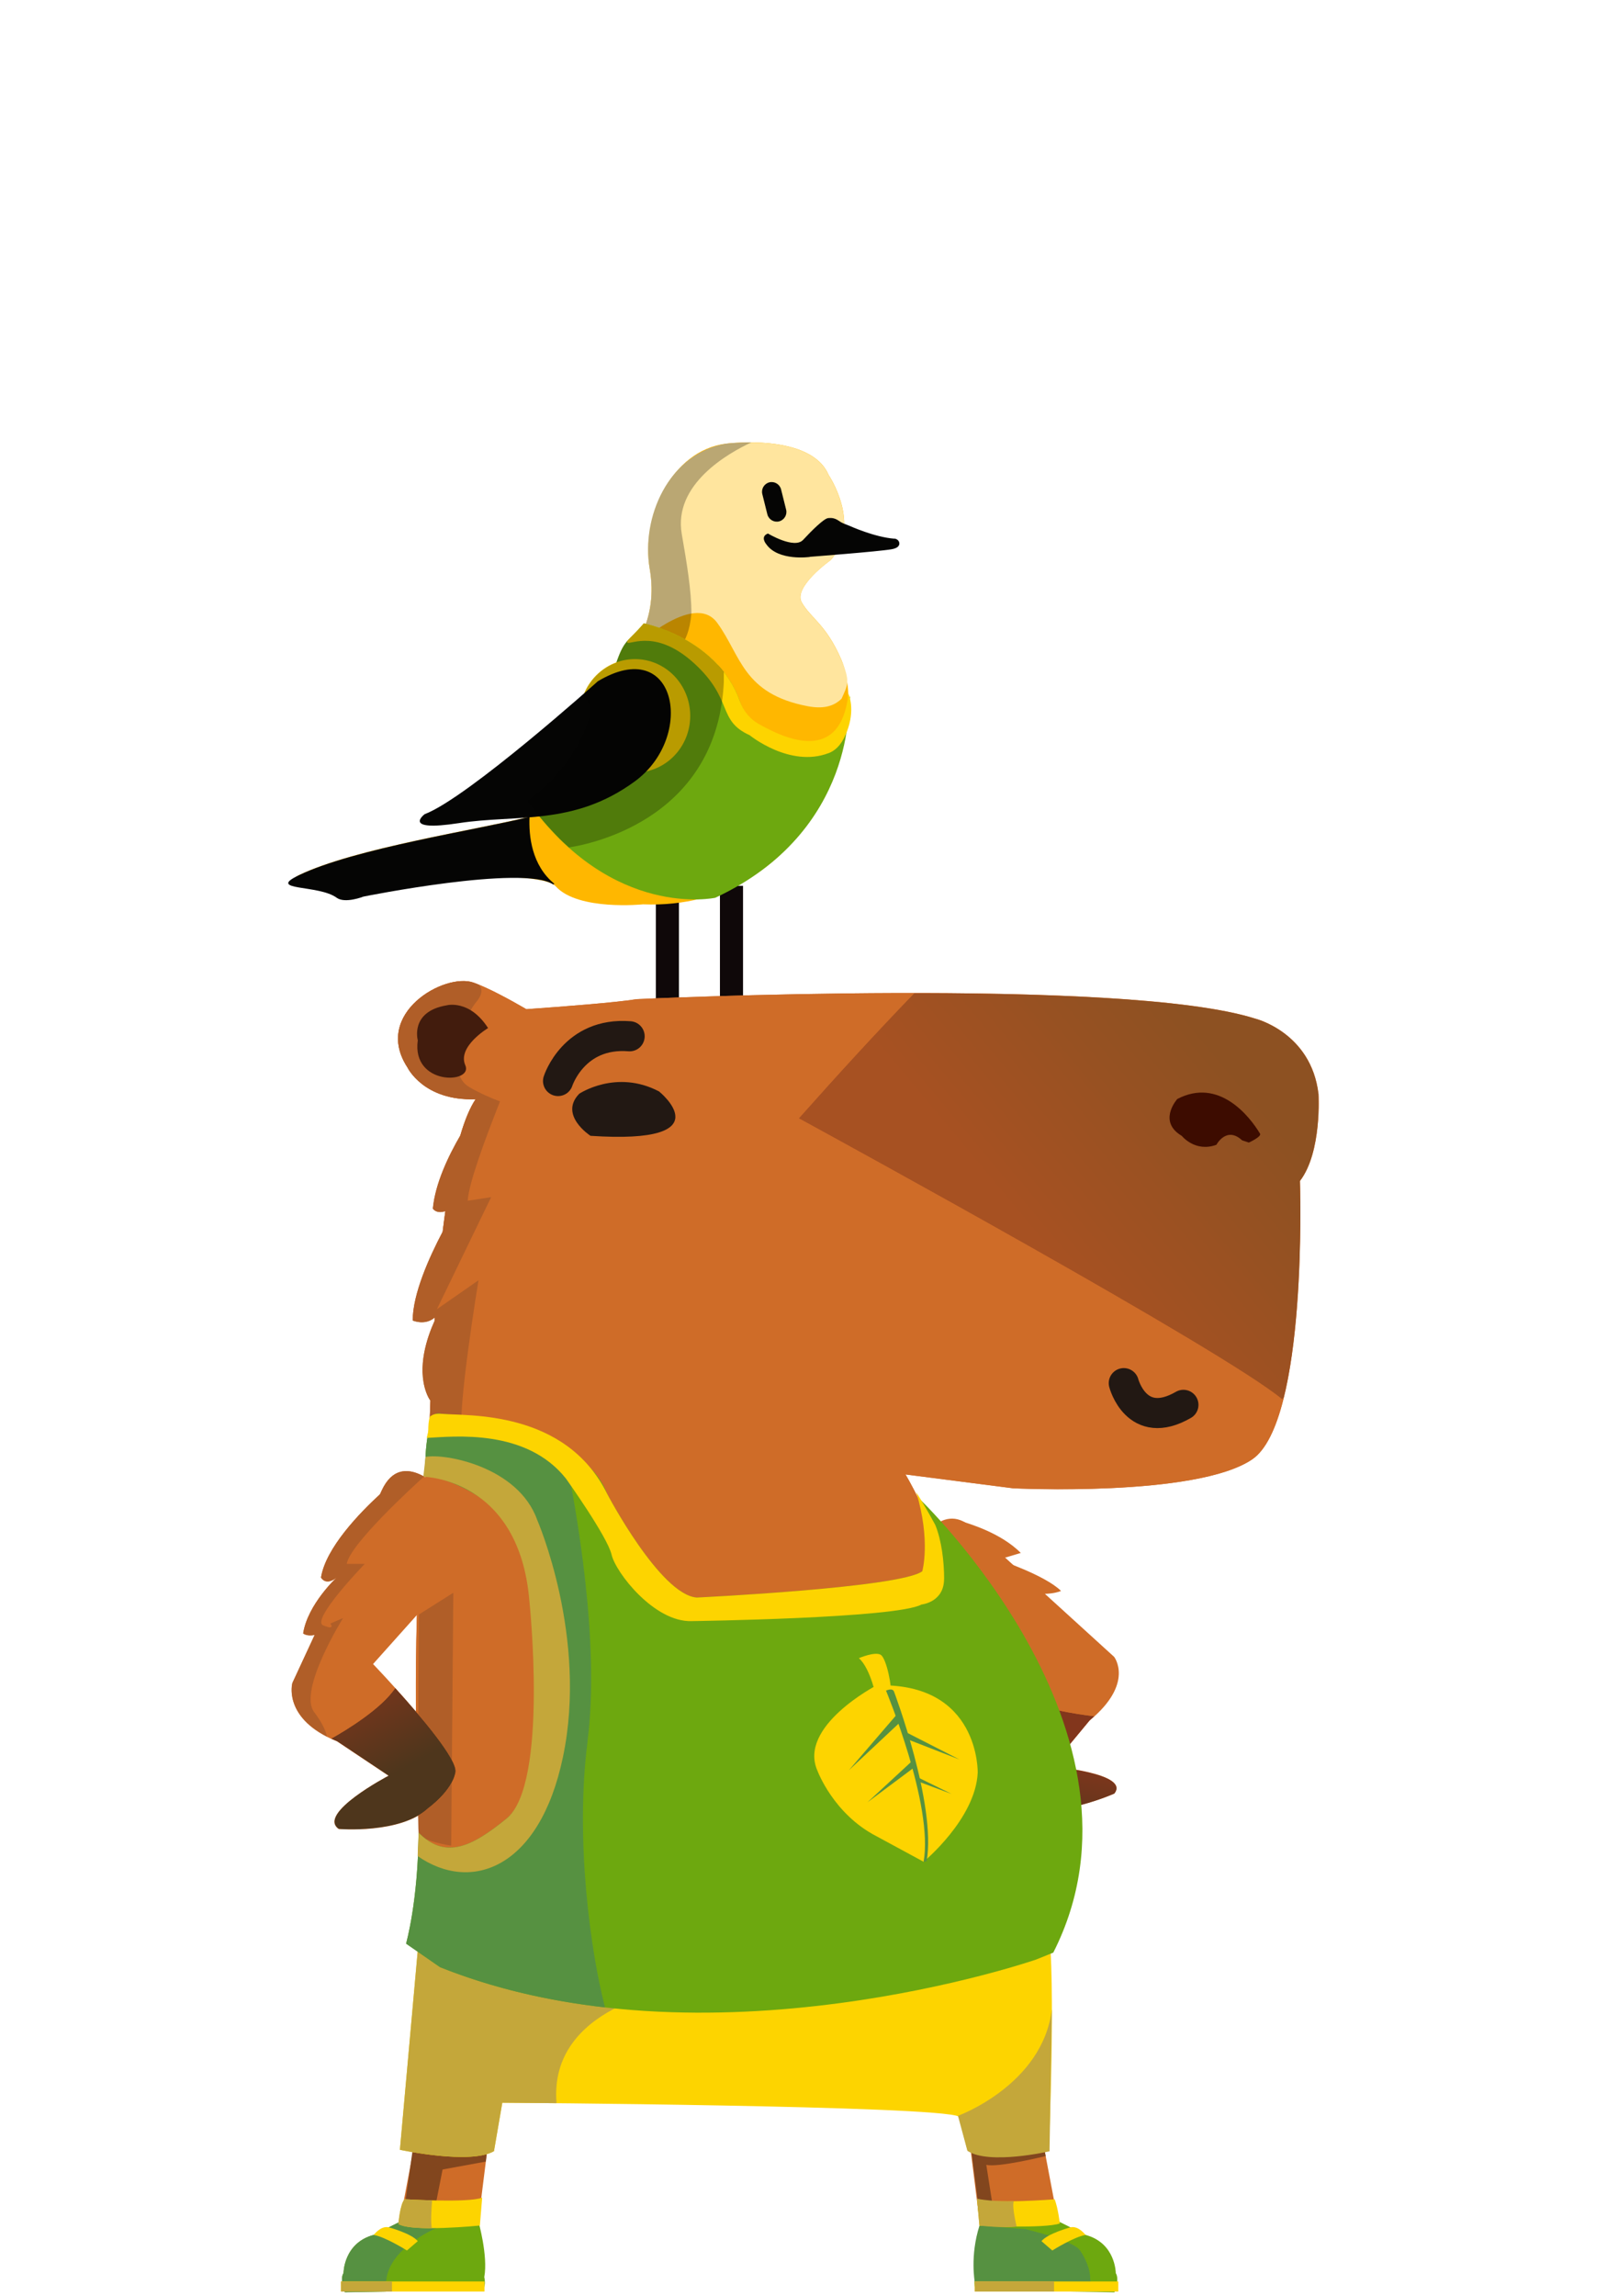 <?xml version="1.0" encoding="UTF-8"?>
<svg id="Capa_1" data-name="Capa 1" xmlns="http://www.w3.org/2000/svg" xmlns:xlink="http://www.w3.org/1999/xlink" viewBox="0 0 245 350">
  <defs>
    <style>
      .cls-1 {
        fill: #421c0d;
      }

      .cls-1, .cls-2, .cls-3, .cls-4, .cls-5, .cls-6, .cls-7, .cls-8, .cls-9, .cls-10, .cls-11, .cls-12, .cls-13, .cls-14, .cls-15, .cls-16, .cls-17, .cls-18, .cls-19, .cls-20, .cls-21, .cls-22, .cls-23, .cls-24, .cls-25, .cls-26 {
        stroke-width: 0px;
      }

      .cls-2 {
        fill: url(#Degradado_sin_nombre_12);
      }

      .cls-3 {
        fill: url(#Degradado_sin_nombre_14);
      }

      .cls-4 {
        fill: url(#Degradado_sin_nombre_8);
      }

      .cls-27 {
        stroke: #221813;
        stroke-linecap: round;
        stroke-linejoin: round;
        stroke-width: 4.59px;
      }

      .cls-27, .cls-12, .cls-28 {
        fill: none;
      }

      .cls-5 {
        fill: #6da80f;
      }

      .cls-6 {
        fill: #fdd400;
      }

      .cls-7 {
        fill: url(#Degradado_sin_nombre_13);
      }

      .cls-29 {
        mask: url(#mask-2);
      }

      .cls-30 {
        clip-path: url(#clippath-2);
      }

      .cls-8 {
        fill: #3d0c00;
      }

      .cls-10 {
        fill: #ffe59e;
      }

      .cls-11 {
        fill: #569141;
      }

      .cls-31 {
        clip-path: url(#clippath-6);
      }

      .cls-32 {
        mask: url(#mask-3);
      }

      .cls-33 {
        opacity: .51;
      }

      .cls-34 {
        clip-path: url(#clippath-7);
      }

      .cls-35 {
        clip-path: url(#clippath-1);
      }

      .cls-36 {
        clip-path: url(#clippath-4);
      }

      .cls-28 {
        stroke: #0f0809;
        stroke-miterlimit: 10;
        stroke-width: 3.52px;
      }

      .cls-13 {
        fill: url(#Degradado_sin_nombre_7);
      }

      .cls-14 {
        fill: url(#Degradado_sin_nombre_9);
      }

      .cls-15 {
        fill: #c4a73a;
      }

      .cls-16 {
        fill: #cf6c28;
      }

      .cls-17 {
        fill: url(#Degradado_sin_nombre_11);
      }

      .cls-37 {
        mask: url(#mask-4);
      }

      .cls-38 {
        clip-path: url(#clippath);
      }

      .cls-18 {
        fill: #ffb700;
      }

      .cls-39 {
        clip-path: url(#clippath-3);
      }

      .cls-19 {
        fill: #b05e28;
      }

      .cls-40 {
        mask: url(#mask-1);
      }

      .cls-41 {
        mask: url(#mask);
      }

      .cls-20 {
        fill: #221813;
      }

      .cls-42 {
        clip-path: url(#clippath-5);
      }

      .cls-43 {
        opacity: .27;
      }

      .cls-21 {
        fill: url(#Degradado_sin_nombre_10);
      }

      .cls-22 {
        fill: #050504;
      }

      .cls-23 {
        fill: #0f0809;
      }

      .cls-24 {
        fill: #82461e;
      }

      .cls-25 {
        fill: url(#Degradado_sin_nombre_5);
      }

      .cls-26 {
        fill: url(#Degradado_sin_nombre_6);
      }
    </style>
    <clipPath id="clippath">
      <path class="cls-12" d="m150.47,347.63l13.61.26c7.07-.26-2.36-7.07-2.36-7.07l-.84-4.46c-3.46-.17-8.47-.37-11.87-.37l1.45,11.64Z"/>
    </clipPath>
    <linearGradient id="Degradado_sin_nombre_6" data-name="Degradado sin nombre 6" x1="-2740.25" y1="1990.61" x2="-2739.73" y2="1990.61" gradientTransform="translate(79120.23 109027.13) rotate(90) scale(39.67)" gradientUnits="userSpaceOnUse">
      <stop offset="0" stop-color="#000"/>
      <stop offset=".24" stop-color="#000"/>
      <stop offset=".74" stop-color="#fff"/>
      <stop offset="1" stop-color="#fff"/>
    </linearGradient>
    <mask id="mask" x="148.62" y="335.27" width="22.92" height="13.35" maskUnits="userSpaceOnUse">
      <rect class="cls-26" x="148.82" y="335.63" width="22.52" height="12.62" transform="translate(-11.1 5.42) rotate(-1.87)"/>
    </mask>
    <linearGradient id="Degradado_sin_nombre_5" data-name="Degradado sin nombre 5" x1="-2740.25" y1="1990.61" x2="-2739.73" y2="1990.61" gradientTransform="translate(79120.23 109027.13) rotate(90) scale(39.67)" gradientUnits="userSpaceOnUse">
      <stop offset="0" stop-color="#82361c"/>
      <stop offset=".24" stop-color="#82361c"/>
      <stop offset=".74" stop-color="#4e361c"/>
      <stop offset="1" stop-color="#4e361c"/>
    </linearGradient>
    <clipPath id="clippath-1">
      <path class="cls-12" d="m150.56,272.29c1.36,2.21,5.59,3.13,5.59,3.13,5.12,1.83,13.74-2.03,13.74-2.03,2.49-3.11-9.57-4.14-9.57-4.14l5.81-7.01c.26-.22.5-.43.73-.64-2.65-.31-8.62-1.18-11.52-3.08-2.34,4.83-5.69,12.3-4.78,13.78"/>
    </clipPath>
    <linearGradient id="Degradado_sin_nombre_8" data-name="Degradado sin nombre 8" x1="-2756.59" y1="2005.66" x2="-2756.07" y2="2005.66" gradientTransform="translate(95808.18 193043.57) rotate(93.27) scale(60.84 53.1) skewX(-8.99)" gradientUnits="userSpaceOnUse">
      <stop offset="0" stop-color="#000"/>
      <stop offset=".24" stop-color="#000"/>
      <stop offset=".7" stop-color="#fff"/>
      <stop offset="1" stop-color="#fff"/>
    </linearGradient>
    <mask id="mask-1" x="148.6" y="253.11" width="24.84" height="29.53" maskUnits="userSpaceOnUse">
      <polygon class="cls-4" points="149.97 253.11 148.6 276.99 172.08 282.65 173.44 258.77 149.97 253.11"/>
    </mask>
    <linearGradient id="Degradado_sin_nombre_7" data-name="Degradado sin nombre 7" x1="-2756.59" y1="2005.66" x2="-2756.07" y2="2005.66" gradientTransform="translate(95808.18 193043.54) rotate(93.27) scale(60.84 53.1) skewX(-8.99)" gradientUnits="userSpaceOnUse">
      <stop offset="0" stop-color="#82361c"/>
      <stop offset=".24" stop-color="#82361c"/>
      <stop offset=".7" stop-color="#4e361c"/>
      <stop offset="1" stop-color="#4e361c"/>
    </linearGradient>
    <clipPath id="clippath-2">
      <rect class="cls-12" x="121.77" y="151.37" width="79.27" height="61.92"/>
    </clipPath>
    <clipPath id="clippath-3">
      <path class="cls-12" d="m198.18,180.02c3.39-4.41,2.83-13.3,2.83-13.3-1.12-9.37-9.64-11.46-9.64-11.46-9.68-3.08-31.67-3.89-51.97-3.9-5.76,5.95-11.79,12.54-17.62,19.1,5.74,3.13,64.79,35.4,73.7,42.83.08-.09.17-.19.26-.28,3.15-12.77,2.45-32.99,2.45-32.99"/>
    </clipPath>
    <linearGradient id="Degradado_sin_nombre_10" data-name="Degradado sin nombre 10" x1="-2745.15" y1="2035.19" x2="-2744.63" y2="2035.19" gradientTransform="translate(320255.29 237505.57) scale(116.61 -116.61)" gradientUnits="userSpaceOnUse">
      <stop offset="0" stop-color="#000"/>
      <stop offset=".22" stop-color="#000"/>
      <stop offset=".88" stop-color="#fff"/>
      <stop offset="1" stop-color="#fff"/>
    </linearGradient>
    <mask id="mask-2" x="91.34" y="112.14" width="140.67" height="140.37" maskUnits="userSpaceOnUse">
      <rect class="cls-21" x="111.2" y="133.01" width="100.95" height="98.63" transform="translate(-79.19 145.4) rotate(-39.72)"/>
    </mask>
    <linearGradient id="Degradado_sin_nombre_9" data-name="Degradado sin nombre 9" x1="-2745.15" y1="2035.19" x2="-2744.63" y2="2035.19" gradientTransform="translate(320255.35 237505.55) scale(116.61 -116.61)" gradientUnits="userSpaceOnUse">
      <stop offset="0" stop-color="#82361c"/>
      <stop offset=".22" stop-color="#82361c"/>
      <stop offset=".88" stop-color="#4e361c"/>
      <stop offset="1" stop-color="#4e361c"/>
    </linearGradient>
    <clipPath id="clippath-4">
      <path class="cls-12" d="m50.48,265.01c.29.14.59.27.91.4l7.85,5.24s-11,5.76-7.59,8.12c0,0,9.43.79,13.61-3.14,0,0,3.67-2.62,4.19-5.5.35-1.92-5.35-8.6-9.19-12.85-2.08,3.15-7.4,6.39-9.79,7.74"/>
    </clipPath>
    <linearGradient id="Degradado_sin_nombre_12" data-name="Degradado sin nombre 12" x1="-2731.27" y1="2082.84" x2="-2730.74" y2="2082.84" gradientTransform="translate(-144067.5 189247.46) rotate(90) scale(69.2 -69.2)" gradientUnits="userSpaceOnUse">
      <stop offset="0" stop-color="#000"/>
      <stop offset=".24" stop-color="#000"/>
      <stop offset=".7" stop-color="#fff"/>
      <stop offset="1" stop-color="#fff"/>
    </linearGradient>
    <mask id="mask-3" x="39.01" y="248.33" width="40.03" height="40.15" maskUnits="userSpaceOnUse">
      <rect class="cls-2" x="44.27" y="253.51" width="29.49" height="29.79" transform="translate(-119.12 59.14) rotate(-28.01)"/>
    </mask>
    <linearGradient id="Degradado_sin_nombre_11" data-name="Degradado sin nombre 11" x1="-2731.27" y1="2082.84" x2="-2730.74" y2="2082.84" gradientTransform="translate(-144067.51 189247.49) rotate(90) scale(69.2 -69.2)" gradientUnits="userSpaceOnUse">
      <stop offset="0" stop-color="#82361c"/>
      <stop offset=".24" stop-color="#82361c"/>
      <stop offset=".7" stop-color="#4e361c"/>
      <stop offset="1" stop-color="#4e361c"/>
    </linearGradient>
    <clipPath id="clippath-5">
      <path class="cls-12" d="m61.39,336.36l-.84,4.46s-9.43,6.81-2.36,7.07l13.61-.26,1.45-11.64c-3.4,0-8.4.21-11.87.37"/>
    </clipPath>
    <linearGradient id="Degradado_sin_nombre_14" data-name="Degradado sin nombre 14" x1="-2744.5" y1="2120.28" x2="-2743.98" y2="2120.28" gradientTransform="translate(-108791.64 -83761.62) rotate(-180) scale(39.67 -39.67)" gradientUnits="userSpaceOnUse">
      <stop offset="0" stop-color="#000"/>
      <stop offset=".24" stop-color="#000"/>
      <stop offset=".74" stop-color="#fff"/>
      <stop offset="1" stop-color="#fff"/>
    </linearGradient>
    <mask id="mask-4" x="50.73" y="335.26" width="22.92" height="13.35" maskUnits="userSpaceOnUse">
      <rect class="cls-3" x="55.88" y="330.68" width="12.62" height="22.52" transform="translate(-281.6 392.86) rotate(-88.12)"/>
    </mask>
    <linearGradient id="Degradado_sin_nombre_13" data-name="Degradado sin nombre 13" x1="-2744.5" y1="2120.28" x2="-2743.98" y2="2120.28" gradientTransform="translate(-108791.64 -83761.62) rotate(-180) scale(39.67 -39.67)" gradientUnits="userSpaceOnUse">
      <stop offset="0" stop-color="#82361c"/>
      <stop offset=".24" stop-color="#82361c"/>
      <stop offset=".74" stop-color="#4e361c"/>
      <stop offset="1" stop-color="#4e361c"/>
    </linearGradient>
    <clipPath id="clippath-6">
      <rect class="cls-12" x="96.33" y="67.43" width="18.2" height="32.67"/>
    </clipPath>
    <clipPath id="clippath-7">
      <rect class="cls-12" x="80.42" y="95.01" width="29.93" height="34.15"/>
    </clipPath>
  </defs>
  <path class="cls-16" d="m158.85,325.63l2.88,15.19s9.43,6.81,2.36,7.07l-13.62-.26-2.88-23.04,11.26,1.05Z"/>
  <path class="cls-24" d="m159.42,328.63s-7.36,1.81-9.05,1.33l1.69,10.87s-2.54.36-2.41,0c.12-.36-1.57-13.04-1.57-13.04l11.11-.24.24,1.09Z"/>
  <g class="cls-38">
    <g class="cls-41">
      <rect class="cls-25" x="148.82" y="335.63" width="22.52" height="12.62" transform="translate(-11.1 5.42) rotate(-1.87)"/>
    </g>
  </g>
  <path class="cls-16" d="m139.48,236.31s3.79-8,8.78-3.43l21.6,19.66s3.13,4.02-3.73,9.69l-5.81,7.01s12.07,1.03,9.57,4.14c0,0-8.63,3.86-13.74,2.03,0,0-4.23-.92-5.59-3.13-1.36-2.21,6.87-17.94,6.87-17.94l-11.36-5.21s-8.31-6.8-6.59-12.82"/>
  <g class="cls-35">
    <g class="cls-40">
      <polygon class="cls-13" points="149.97 253.11 148.6 276.99 172.08 282.65 173.44 258.77 149.97 253.11"/>
    </g>
  </g>
  <g>
    <line class="cls-28" x1="101.75" y1="158.76" x2="101.75" y2="135.02"/>
    <line class="cls-28" x1="111.52" y1="135.02" x2="111.52" y2="158.76"/>
    <path class="cls-16" d="m63.42,325.63l-2.88,15.19s-9.43,6.81-2.36,7.07l13.62-.26,2.88-23.04-11.26,1.05Z"/>
    <path class="cls-24" d="m68.88,323.55l-2.78,14.12s-4.95.36-4.71,0c.24-.36,1.69-11.23,1.69-11.23"/>
    <polyline class="cls-24" points="64.17 331.28 74.07 329.47 74.31 327.17 66.71 327.29"/>
    <path class="cls-16" d="m201.01,166.72c-1.12-9.37-9.64-11.46-9.64-11.46-20.24-6.43-94.28-2.97-94.28-2.97-3.12.51-11.01,1.12-16.84,1.53-2.57-1.49-5.77-3.23-8.05-4.05-4.41-1.58-15.44,4.72-10.08,12.92,0,0,2.46,5.15,10.4,4.84-6.52,9.64-6.94,51.09-7.16,52.88-4.16,33.84-.37,77.15-.37,77.15,40.84,15.26,91.46-5.78,91.46-5.78-4.96-45.34-18.4-67.05-18.4-67.05l16.4,2.11s27.9,1.39,36.45-4.4c8.55-5.79,7.29-42.44,7.29-42.44,3.39-4.41,2.83-13.3,2.83-13.3"/>
    <path class="cls-16" d="m201.01,166.72c-1.12-9.37-9.64-11.46-9.64-11.46-20.24-6.43-94.28-2.97-94.28-2.97-3.12.51-11.01,1.12-16.84,1.53-2.57-1.49-5.77-3.23-8.05-4.05-4.41-1.58-15.44,4.72-10.08,12.92,0,0,2.46,5.15,10.4,4.84-.88,1.31-1.66,3.21-2.33,5.51-1.81,3.1-3.84,7.33-4.2,11.17,0,0,.52.85,1.91.38-.14,1.03-.28,2.07-.41,3.13-2.05,3.89-4.57,9.49-4.57,13.54,0,0,1.9.84,3.37-.47-.01.18-.02.36-.04.54-1.16,2.56-2.65,6.99-1.29,10.83.21.58.43,1.01.66,1.31-.15,3.9-.22,6.53-.27,6.95-4.16,33.84-.37,77.15-.37,77.15,40.84,15.26,91.46-5.78,91.46-5.78-4.96-45.34-18.4-67.05-18.4-67.05l16.4,2.11s27.9,1.39,36.45-4.4c8.55-5.79,7.29-42.44,7.29-42.44,3.39-4.41,2.83-13.3,2.83-13.3"/>
    <path class="cls-19" d="m63.87,246.08l5.24-3.31-.32,38.55s-4.76-.7-4.97-1.99c-.22-1.29.06-33.25.06-33.25"/>
    <path class="cls-19" d="m71.31,182.99c.13-2.48,2.48-8.96,4.92-15.11-1.36-.51-3.04-1.23-4.69-2.19-3.73-2.16-1.2-10.22,1.08-12.98,1.08-1.31.87-2.13.34-2.63-.26-.11-.52-.21-.76-.29-4.41-1.58-15.44,4.72-10.08,12.92,0,0,2.46,5.15,10.4,4.84-.88,1.31-1.66,3.21-2.33,5.51-1.81,3.1-3.84,7.33-4.2,11.17,0,0,.52.85,1.91.38-.14,1.03-.28,2.07-.41,3.13-2.05,3.89-4.57,9.49-4.57,13.54,0,0,1.9.83,3.37-.47-.01.18-.03.36-.04.54-1.16,2.56-2.65,6.99-1.29,10.83.21.58.43,1.01.66,1.31-.15,3.9-.22,6.53-.27,6.95-.09.77-.18,1.54-.27,2.31,1.1.15,2.19.28,3.19.49,3.86.83,3.03-1.93,2.2-4.96-.83-3.03,2.48-23.14,2.48-23.14l-6.34,4.41,8.27-17.08-3.58.55Z"/>
    <g class="cls-33">
      <g class="cls-30">
        <g class="cls-39">
          <g class="cls-29">
            <rect class="cls-14" x="111.2" y="133.01" width="100.95" height="98.63" transform="translate(-79.19 145.4) rotate(-39.72)"/>
          </g>
        </g>
      </g>
    </g>
    <path class="cls-6" d="m63.71,297.08l-2.74,30.59s10.76,2.32,14.34.21l1.27-7.38s66.45.43,69.62,2.11l1.27,5.06s10.55,1.48,12.45-.21c0,0,1.26-31.02-.43-34.82-1.69-3.8-95.77,4.43-95.77,4.43"/>
    <path class="cls-15" d="m60.96,327.67s10.76,2.32,14.35.21l1.27-7.38s3.22.02,8.27.07c-1.26-14.84,18.12-17.46,18.12-17.46l-13.63-8.5c-14.5,1.32-25.63,2.47-25.63,2.47l-2.74,30.59Z"/>
    <path class="cls-5" d="m139.96,228.23c2.69,8.02.65,11.26.65,11.26-3.31,2.53-34.38,4.01-34.38,4.01-5.59-.42-13.67-15.82-13.67-15.82-4.14-10.97-25.89-12.24-25.89-12.24l-.62.21c-1.51,3.84-1.19,9.19-1.19,9.19,0,0,17,2.34,17.51,21.46,0,0,1.28,25.66-5.14,30.9-5.28,4.3-9.32,6.3-13.42,2.14-.06,10.47-1.9,16.91-1.9,16.91l5.18,3.59c40.59,16.25,90.86-1.16,90.86-1.16l2.63-1.06c17.08-33.61-20.61-69.38-20.61-69.38"/>
    <path class="cls-11" d="m89.57,265.41c1.96-15.17-1.75-35.81-3.63-44.77-7.86-4.53-19.27-5.2-19.27-5.2l-.62.21c-1.51,3.84-1.19,9.19-1.19,9.19,0,0,17,2.34,17.51,21.46,0,0,1.28,25.66-5.14,30.9-5.28,4.3-9.32,6.3-13.42,2.14-.06,10.47-1.9,16.91-1.9,16.91l5.18,3.59c8.16,3.26,16.7,5.17,25.15,6.13-2.19-8.38-4.59-25.64-2.66-40.54"/>
    <path class="cls-15" d="m77.23,277.19c-5.28,4.3-9.32,6.3-13.42,2.14,0,1.32-.12,2.36-.13,3.58,8.12,5.65,18.57,1.93,22.14-15.07,3.86-18.33-3.92-36.17-3.92-36.17-2.89-8.16-14.19-10.2-17.02-9.6-.14,1.21-.34,3.02-.34,3.02,0,0,14.63.15,16.17,18.95,0,0,2.95,27.91-3.48,33.15"/>
    <path class="cls-6" d="m143.94,240.66c0-2.65-.39-5.89-1.35-8.23-1.25-2.31-2.28-3.99-2.9-4.99,2.24,7.42.92,12.05.92,12.05-3.31,2.53-34.38,4.01-34.38,4.01-5.59-.42-13.67-15.82-13.67-15.82-6.35-12.82-21.31-11.84-25.14-12.18-1.31-.12-1.54.25-1.86.39-.23.63-.26,1.36-.27,2.17-.03.4-.16.79-.24,1.11,4.17-.22,15.15-1.46,21.23,6.19,0,0,6.33,8.86,6.96,11.6.63,2.74,6.54,10.34,12.23,10.13,0,0,31.22-.42,35.02-2.53,0,0,3.44-.32,3.44-3.9"/>
    <path class="cls-16" d="m56.88,253.63l8.9-9.95s5.5-10.47,1.83-16.23c0,0-6.28-7.07-9.43-.26l-.26.57c-3.07,2.82-8.27,8.17-8.99,12.69,0,0,.68,1.36,2.39,0,0,0-4.43,4.09-5.11,8.52,0,0,.48.47,1.75.24l-3.39,7.31s-1.57,5.5,6.81,8.9l7.85,5.24s-11,5.76-7.59,8.12c0,0,9.43.79,13.62-3.14,0,0,3.67-2.62,4.19-5.5.52-2.88-12.57-16.5-12.57-16.5"/>
    <path class="cls-23" d="m117.11,77.94c0,2.22-1.09,4.01-2.44,4.01s-2.44-1.8-2.44-4.01c0-2.22,1.09-4.01,2.44-4.01s2.44,1.8,2.44,4.01"/>
    <path class="cls-20" d="m90.01,173.11s-4.86-3.15-1.7-6.4c0,0,5.63-3.79,12.17-.35,0,0,10.12,8.14-10.47,6.76"/>
    <path class="cls-1" d="m63.7,158.59s-1.26-4.41,4.41-5.36c0,0,3.47-.94,6.3,3.47,0,0-4.73,2.83-3.47,5.67,1.26,2.84-8.19,3.15-7.25-3.78"/>
    <path class="cls-8" d="m190.4,174.15s1.98-.9,1.7-1.36c-1.55-2.59-6.24-8.61-12.61-5.28,0,0-2.66,2.95,0,5.15.2.16.42.32.68.47,0,0,2.04,2.56,5.28,1.36,0,0,1.53-2.9,3.92-.68"/>
    <path class="cls-27" d="m85.08,164.77s2.39-7.5,10.91-6.82"/>
  </g>
  <g class="cls-36">
    <g class="cls-32">
      <rect class="cls-17" x="44.27" y="253.51" width="29.49" height="29.79" transform="translate(-119.12 59.14) rotate(-28.01)"/>
    </g>
  </g>
  <g class="cls-42">
    <g class="cls-37">
      <rect class="cls-7" x="55.88" y="330.68" width="12.62" height="22.52" transform="translate(-281.6 392.86) rotate(-88.12)"/>
    </g>
  </g>
  <path class="cls-16" d="m146.77,231.93c1.02.34,5.79,1.7,8.86,4.77l-3.41,1.02s7.16,2.39,9.54,4.77c0,0-2.04,1.02-6.48,0"/>
  <path class="cls-18" d="m96.33,98.99s4.09-4.43,2.73-12.27c-1.36-7.84,3.3-18.06,11.59-19.09,0,0,12.95-1.7,15.68,4.77,0,0,5.11,7.5.34,12.95,0,0-5.79,4.09-4.43,6.48,1.36,2.39,3.72,3.35,6.02,8.7,4.45,10.35-4.55,38.3-30.23,37.31,0,0-9.88,1.02-13.29-2.73-3.41-3.75-44.16.69-39.2-1.71,10.67-5.15,37.07-8.22,38.81-10.25,0,0,3.12-13.61,11.98-24.17"/>
  <path class="cls-10" d="m122.23,91.84c-1.36-2.39,4.43-6.48,4.43-6.48,4.77-5.45-.34-12.95-.34-12.95-2.73-6.48-15.68-4.77-15.68-4.77-8.75,1.54-12.95,11.25-11.59,19.09,1.36,7.84-2.73,12.27-2.73,12.27,0,0,9.4-9.06,13.03-4.06,3.64,5,3.89,10.81,13.78,12.7,2.26.43,3.92.09,5.17-1.14.91-2.04,1.41-2.56-.05-5.96-2.3-5.35-4.66-6.32-6.02-8.7"/>
  <g class="cls-43">
    <g class="cls-31">
      <path class="cls-9" d="m114.53,67.43c-2.24-.01-3.88.2-3.88.2-8.75,1.54-12.95,11.25-11.59,19.09,1.36,7.84-2.73,12.27-2.73,12.27,0,0,8.18,4.78,9.08-5.47.01-3.49-.71-7.73-1.47-12.13-1.31-7.57,7.07-12.31,10.59-13.95"/>
    </g>
  </g>
  <path class="cls-5" d="m98.15,95.02s11.39,2.24,14.73,12.1c.43,1.27,1.27,2.36,2.41,3.07,4.03,2.5,13.1,6.83,14.33-4.08l-.23.57s1.42,20-20.34,30.16c0,0-15.68,3.41-28.63-14.77,0,0,6.71-4.43,9.32-12.27,1.82-5.45,3.29-6,4.09-8.41,1.36-4.09,1.82-3.41,4.32-6.36"/>
  <path class="cls-6" d="m105.23,109.11c0,4.78-3.77,8.65-8.43,8.65s-8.43-3.87-8.43-8.65c0-4.78,3.77-8.65,8.43-8.65s8.43,3.87,8.43,8.65"/>
  <path class="cls-6" d="m129.39,106.67s.02.27.02.76c.08-.42.15-.85.21-1.33l-.23.57Z"/>
  <path class="cls-22" d="m136.35,82.11c-3.06-.24-6.78-1.94-6.78-1.94l-.92-.36c-.84-.32-1.11-.98-2.4-.84-.64.07-2.47,1.87-3.81,3.32-1.34,1.45-5.36-.97-5.36-.97-1.26.48-.25,1.64-.25,1.64,1.84,2.61,6.62,1.93,6.62,1.93l.03-.02s10.45-.8,12.44-1.15c.99-.17,1.22-.58,1.19-.93-.03-.39-.38-.67-.77-.7"/>
  <path class="cls-22" d="m91.1,103.88s-19.77,17.72-26.36,20.22c0,0-3.64,2.73,5.23,1.36,8.86-1.36,17.5.46,26.81-6.36,9.32-6.82,6.36-22.5-5.68-15.23"/>
  <path class="cls-22" d="m118.78,79.47h0c-.79.2-1.59-.29-1.79-1.07l-.77-3.09c-.2-.79.29-1.59,1.07-1.79.79-.2,1.59.29,1.79,1.07l.77,3.09c.2.79-.29,1.59-1.07,1.79"/>
  <path class="cls-6" d="m112.8,106.88c-3.44-9.67-14.65-11.87-14.65-11.87-1.2,1.42-1.93,2-2.52,2.68l.02.28c.68.23,4.54-2.04,10.23,3.18,5.99,5.51,3.41,8.64,8.41,10.91,0,0,6.13,5,12.04,2.73h.02c1.38-.54,2.18-1.8,2.73-3.18,1.4-3.52.26-5.91.26-5.91v.11c-1.2,10.66-9.6,6.87-13.76,4.48-1.31-.76-2.27-1.98-2.78-3.41"/>
  <path class="cls-22" d="m84.36,134.8c.06-.02.12-.05.17-.08-3.47-2.82-3.93-7.3-3.8-10.22-7.95,1.99-26.64,4.79-35.2,8.92-4.96,2.39,3.05,1.39,5.79,3.41,1.28.94,4.09-.17,4.09-.17,0,0,24.37-4.91,28.94-1.85"/>
  <path class="cls-27" d="m171.33,210.82s1.93,7.44,9.09,3.31"/>
  <path class="cls-6" d="m133.59,256.91s-12.03,6.26-8.94,13.04c0,0,2.41,6.52,8.94,9.91l7.22,3.91s7.91-6.52,8.25-13.57c0,0,.34-13.83-15.47-13.31"/>
  <path class="cls-6" d="m133.66,259s-.91-4.7-2.72-6.26c0,0,2.42-1.04,3.32-.52.91.52,1.81,5.22,1.51,6-.3.78-2.11.78-2.11.78"/>
  <path class="cls-11" d="m140.81,283.78c1.54-8.65-5.73-26.09-5.73-26.09,0,0,.95-.47,1.21.12,0,0,6.48,17.13,4.99,25.88"/>
  <polygon class="cls-11" points="136.84 261.19 129.42 269.82 137.38 262.36 136.84 261.19"/>
  <polygon class="cls-11" points="139.05 268.42 132.25 274.71 139.54 269.27 139.05 268.42"/>
  <polygon class="cls-11" points="138.06 263.99 146.29 268.19 138.19 265.04 138.06 263.99"/>
  <polygon class="cls-11" points="140.08 270.98 145.07 273.43 140.16 271.6 140.08 270.98"/>
  <path class="cls-19" d="m47.89,260.96c-2.48-3.31,4.41-14.33,4.41-14.33l-1.93.83s.83,1.1-1.1.28c-1.93-.83,6.34-9.37,6.34-9.37h-2.75c.51-3.03,10.19-11.87,11.79-13.32-2.06-1.16-4.72-1.6-6.44,2.13l-.27.57c-3.07,2.82-8.27,8.17-8.99,12.69,0,0,.68,1.36,2.39,0,0,0-4.43,4.09-5.11,8.52,0,0,.48.47,1.75.24l-3.39,7.31s-1.36,4.78,5.24,8.18c-.14-.83-.68-2.07-1.93-3.73"/>
  <g class="cls-43">
    <g class="cls-34">
      <path class="cls-9" d="m109.47,101.39s-.01-.01-.02-.02c-3.39-3.69-7.87-5.38-10.03-6.03,0,0-.02,0-.03,0-.09-.03-.18-.05-.26-.08h0c-.24-.07-.44-.12-.6-.16-.02,0-.04-.01-.06-.02-.03,0-.06-.01-.09-.02-.02,0-.05-.01-.07-.02-.02,0-.04,0-.06-.01-.02,0-.05,0-.06-.01,0,0,0,0-.01,0-.02,0-.03,0-.03,0h0c-2.41,2.85-2.92,2.33-4.18,5.97-2.3.85-4.14,2.69-5.02,5.02.89.9,1.36,2.08.79,3.79-.26.77-.55,1.5-.88,2.2,0,0,0,.01,0,.02-.28.6-.57,1.17-.88,1.71,0,0,0,0,0,.01-.09.16-.18.31-.28.47-.02.03-.04.07-.06.1-.09.14-.18.28-.26.42-.03.04-.05.08-.08.12-.09.14-.18.27-.26.4-.03.04-.06.08-.08.12-.09.13-.18.26-.27.39-.03.04-.06.08-.08.12-.09.13-.19.26-.28.38-.02.03-.05.06-.07.09-.1.13-.2.26-.3.39-.01.01-.02.03-.03.04-.58.73-1.16,1.4-1.71,1.98,0,0,0,0,0,0-.1.11-.2.21-.3.31-.02.02-.03.03-.05.05-.09.09-.19.19-.28.28-.02.02-.04.04-.07.07-.09.09-.18.17-.26.25-.02.02-.04.04-.07.06-.09.08-.17.16-.25.24-.02.02-.04.04-.06.06-.08.08-.17.15-.25.23-.01.01-.02.02-.04.03-.46.41-.87.75-1.21,1.02-.02.01-.03.03-.05.04-.05.04-.1.07-.14.11-.02.02-.05.04-.07.05-.04.03-.08.06-.12.09-.02.02-.04.03-.06.05-.04.03-.07.05-.1.08-.02.01-.04.03-.06.04-.03.02-.05.04-.08.06-.02.01-.04.03-.05.04-.02.01-.04.03-.06.04-.02.01-.04.03-.05.04,0,0-.02.01-.03.02-.04.03-.07.05-.07.05.23.33.47.65.71.96.07.09.14.19.21.28.17.22.34.44.51.66.08.1.15.19.23.29.18.23.37.45.55.67.06.07.11.13.17.2.25.29.49.58.74.85,0,0,.02.02.03.03.24.26.47.52.71.77.05.06.11.11.16.17.2.21.4.42.6.62.05.05.1.1.15.16.24.24.48.47.72.7,0,0,0,0,.02.01.26.25.53.49.79.73,3.57-.55,23.54-4.62,23.65-26.72-.29-.37-.58-.72-.89-1.05"/>
    </g>
  </g>
  <path class="cls-5" d="m52.37,346.47s0-4.6,4.6-5.83l4.29-2.15s8.89.61,11.65,0c0,0,1.53,5.34.92,8.59,0,0,.73,2.78-1.75,1.95l-19.5.35s-.83-2-.21-2.92"/>
  <path class="cls-11" d="m58.85,348.33c-.12-5.79,8.27-8.98,8.27-8.98l-.69-.61c-2.72-.07-5.17-.24-5.17-.24l-4.29,2.15c-4.6,1.23-4.6,5.83-4.6,5.83-.61.92.21,2.92.21,2.92l6.25-.11c.02-.3.02-.61.01-.95"/>
  <path class="cls-6" d="m60.74,338.99s.24-3.07.95-3.78c0,0,9.69.59,11.82-.24l-.35,4.25s-10.35,1.04-12.41-.24"/>
  <rect class="cls-6" x="51.99" y="347.74" width="21.87" height="1.54"/>
  <rect class="cls-15" x="51.99" y="347.74" width="7.77" height="1.54"/>
  <path class="cls-6" d="m59.2,339.47s3.55.95,4.49,2.13l-1.65,1.42s-3.4-2.13-5.07-2.36c0,0,1.05-1.42,2.23-1.18"/>
  <path class="cls-15" d="m60.74,338.99c.8.5,2.87.65,5.09.64-.17-.98-.07-2.9.05-4.25-2.3-.06-4.19-.17-4.19-.17-.71.71-.95,3.78-.95,3.78"/>
  <path class="cls-5" d="m170.11,346.48s0-4.6-4.6-5.83l-4.29-2.15s-8.89.61-11.65,0c0,0-1.53,5.34-.92,8.59,0,0-.73,2.78,1.75,1.95l19.5.36s.83-2,.21-2.92"/>
  <path class="cls-11" d="m156.3,339.76s7.24,1.69,8.33,3.21c0,0,1.69,2.34,1.58,4.57l.11.33h-17.7s-.77-4,.71-8.64l6.98.53Z"/>
  <path class="cls-6" d="m161.58,338.89s-.27-2.34-.79-3.67c0,0-9.71.75-11.84-.08l.37,4.1s10.02.47,12.26-.34"/>
  <rect class="cls-6" x="148.62" y="347.74" width="21.87" height="1.54"/>
  <rect class="cls-15" x="148.62" y="347.71" width="12.08" height="1.57"/>
  <path class="cls-6" d="m163.27,339.47s-3.55.95-4.49,2.13l1.65,1.42s3.4-2.13,5.07-2.36c0,0-1.05-1.42-2.23-1.18"/>
  <path class="cls-15" d="m155,339.38s-.76-2.99-.44-3.87c0,0-3.16.11-5.61-.38l.37,4.1s3.87.42,5.67.15"/>
  <path class="cls-15" d="m146.04,322.5s12.95-4.7,14.33-16.27l-.36,21.67s-9.22,2.13-12.52-.07l-1.44-5.33Z"/>
</svg>
